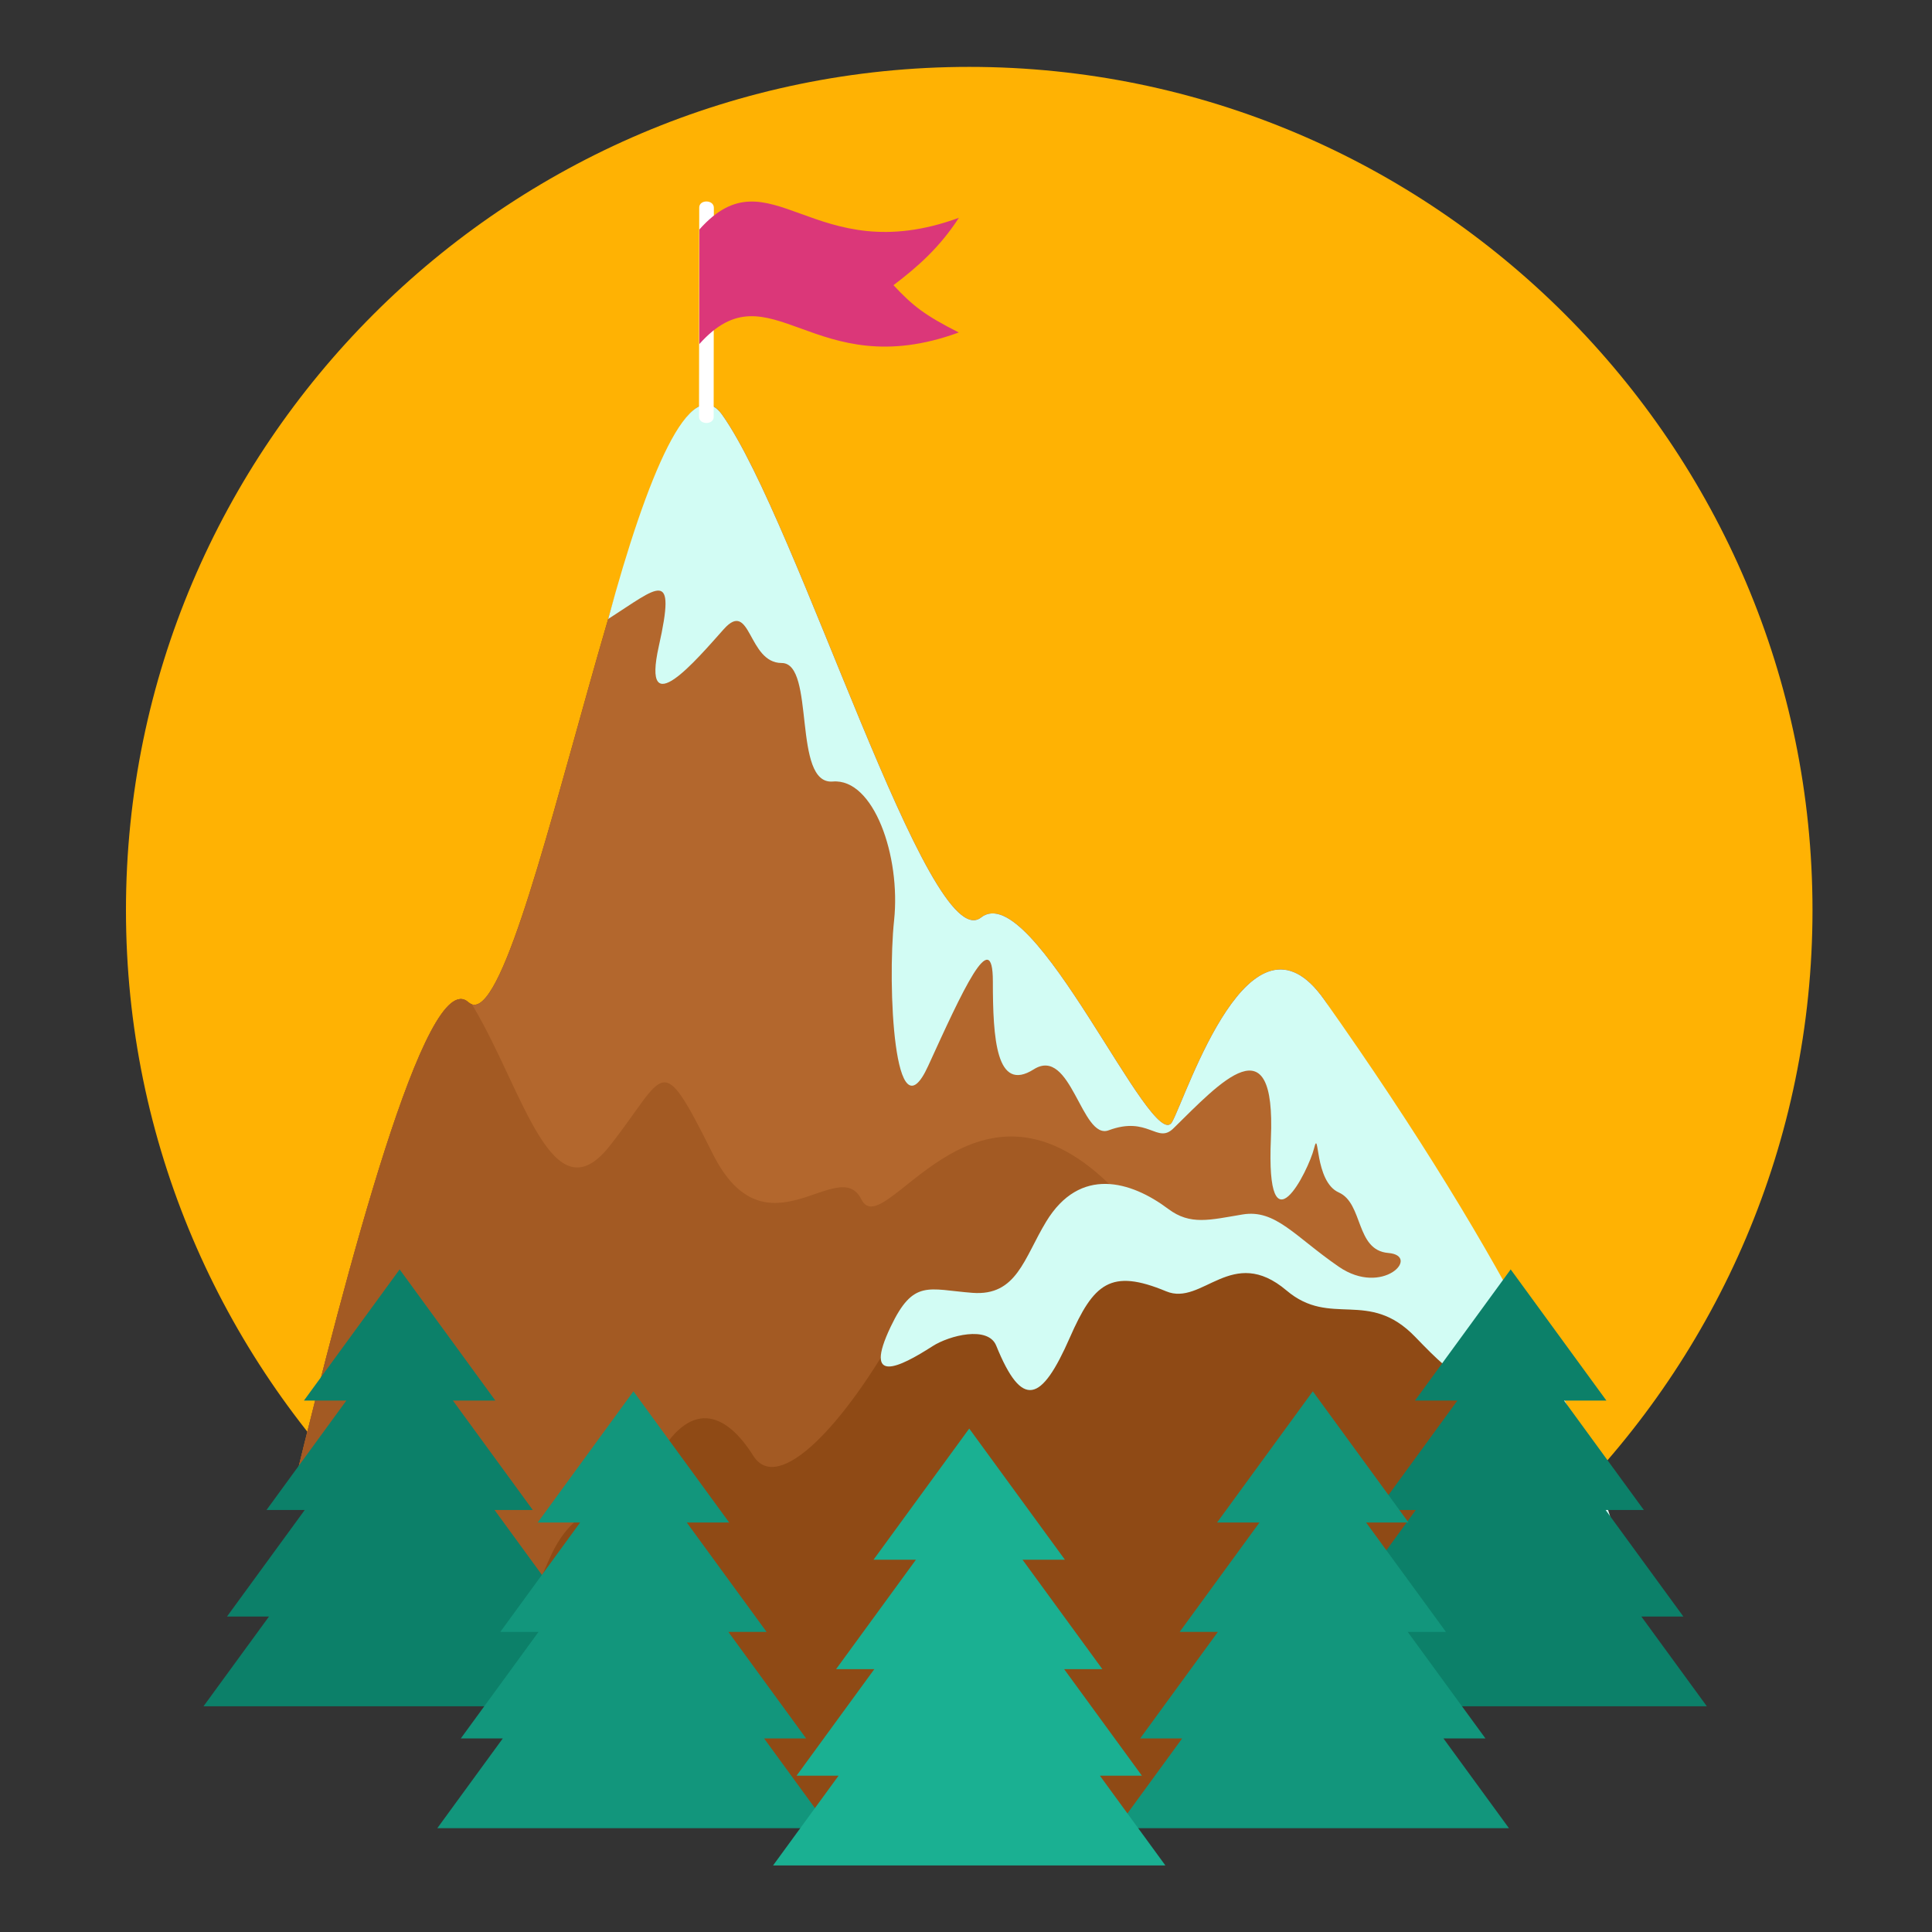 <?xml version="1.0" encoding="utf-8"?>
<!-- Generator: Adobe Illustrator 17.0.0, SVG Export Plug-In . SVG Version: 6.00 Build 0)  -->
<!DOCTYPE svg PUBLIC "-//W3C//DTD SVG 1.1//EN" "http://www.w3.org/Graphics/SVG/1.1/DTD/svg11.dtd">
<svg version="1.1" id="Layer_1" xmlns="http://www.w3.org/2000/svg" xmlns:xlink="http://www.w3.org/1999/xlink" x="0px" y="0px"
	 width="300px" height="300px" viewBox="0 0 300 300" enable-background="new 0 0 300 300" xml:space="preserve">
<rect x="0" y="0" width="300" height="300" fill="#333333" stroke="none"/>
<path fill-rule="evenodd" clip-rule="evenodd" fill="#FFB203" d="M150.501,272.272c72.121,0,130.943-58.821,130.943-130.942
	S222.622,10.386,150.501,10.386S19.559,69.209,19.559,141.33S78.38,272.272,150.501,272.272z"/>
<g>
	<g>
		<path fill-rule="evenodd" clip-rule="evenodd" fill="#8F4A15" d="M45.729,230.361c8.037-32.736,20.432-80.631,27-74.738
			c8.929,8.011,27.654-107.809,39.433-91.173c11.779,16.637,32.11,84.404,40.177,78.023c8.067-6.38,26.71,37.271,29.686,31.727
			c2.401-4.476,12.165-35.108,23.551-19.029c8.688,12.268,22.867,80.131,33.139,69.69c2.811-2.858,6.747,2.493,11.739,12.069
			c-26.11,35.778-53.768,47.97-99.952,47.97S108.271,227.442,45.729,230.361z"/>
		<path fill-rule="evenodd" clip-rule="evenodd" fill="#BA6422" d="M226.984,189.14c10.728,16.122,5.539,43.813,11.126,38.134
			c2.813-2.858,6.747,2.493,11.739,12.069c-26.109,35.778-61.709,45.557-99.349,45.557c-37.639,0-53.365-7.792-75.246-21.284
			c3.201-7.426,7.267-15.085,9.995-21.415c4.642-10.769,11.603-6.922,17.019-16.152c5.416-9.23,10.831-6.153,14.699,0
			c3.867,6.153,14.697-4.615,23.207-19.999C159.279,206.57,192.022,199.164,226.984,189.14z"/>
	</g>
	<path fill-rule="evenodd" clip-rule="evenodd" fill="#B3672D" d="M45.729,230.361c8.037-32.736,20.432-80.631,27-74.738
		c8.928,8.011,27.654-107.809,39.433-91.173c11.779,16.637,32.11,84.404,40.177,78.023c8.067-6.38,26.71,37.271,29.686,31.727
		c2.401-4.476,12.165-35.108,23.551-19.029c8.688,12.268,19.649,84.355,29.921,73.914c2.812-2.858,6.747,2.492,11.739,12.068
		c-26.11,35.779-50.551,43.747-96.734,43.747S92.862,215.115,45.729,230.361z"/>
	<path fill-rule="evenodd" clip-rule="evenodd" fill="#A35A23" d="M73.593,156.476c7.697,13.026,12.198,32.717,21.079,21.467
		c8.881-11.249,7.697-15.394,15.986,1.184c8.289,16.578,19.539,0,23.091,7.105c3.553,7.105,17.171-23.092,38.486-2.369
		c19.239,18.705-45.93,83.71-58.806,96.194c-29.394-7.835-32.552-59.342-67.7-49.697c8.037-32.736,20.432-80.632,27-74.738
		c0.168,0.15,0.344,0.244,0.523,0.31C73.366,156.117,73.477,156.29,73.593,156.476z"/>
	<path fill-rule="evenodd" clip-rule="evenodd" fill="#8F4A15" d="M229.578,197.167c10.729,16.122,2.544,35.182,8.13,29.503
		c1.606-1.632,6.593,4.362,11.578,12.292c-26.123,35.652-61.195,45.938-98.785,45.938c-37.59,0-53.365-7.792-75.246-21.284
		c3.201-7.426,7.267-15.085,9.995-21.415c4.642-10.769,11.603-6.922,17.019-16.152c5.416-9.23,10.831-6.153,14.699,0
		c3.867,6.153,14.224-4.852,22.733-20.235c6.936-5.721,16.934,0.295,28.95-11.248C178.89,184.728,214.341,210.37,229.578,197.167z"
		/>
	<path fill-rule="evenodd" clip-rule="evenodd" fill="#D2FCF4" d="M94.435,96.12c6.01-22.215,12.792-38.641,17.727-31.67
		c11.779,16.637,32.11,84.404,40.177,78.023c8.067-6.38,26.71,37.271,29.686,31.727c2.401-4.476,12.165-35.108,23.551-19.029
		c29.42,41.545,43.133,71.492,45.895,86.169c-20.07-0.609-4.145-11.621-13.654-15.311c-5.614-2.179,4.144-13.711-3.26-12.659
		c-7.403,1.052-7.473,1.823-14.808-5.784c-7.253-7.521-13.103-1.38-19.972-7.197c-8.483-7.184-13.064,2.469-18.684,0.131
		c-8.64-3.594-11.273-1.238-14.98,7.204c-4.395,10.01-7.383,11.179-11.423,1.224c-1.268-3.126-7.289-1.581-9.895,0.094
		c-5.15,3.312-10.833,6.087-6.488-3.032c3.544-7.436,5.817-5.784,12.692-5.258c6.874,0.525,7.993-5.351,11.44-11.042
		c5.258-8.678,13.191-6.32,18.975-1.982c3.416,2.562,6.404,1.708,11.528,0.854c5.124-0.854,8.112,3.416,14.944,8.113
		c6.832,4.696,12.81-1.708,7.686-2.135c-5.123-0.427-3.843-7.686-7.686-9.395c-3.843-1.708-2.988-10.248-3.843-6.831
		c-0.854,3.416-7.497,16.794-6.7-1.527c0.796-18.32-7.854-8.738-15.135-1.593c-2.524,2.477-3.91-1.993-10.057,0.299
		c-4.23,1.577-5.817-13.145-11.635-9.464c-5.816,3.681-6.346-4.732-6.346-13.672c0-8.938-4.76,1.578-10.048,13.146
		c-5.288,11.567-6.346-12.619-5.288-22.609c1.058-9.991-3.174-22.085-9.52-21.559c-6.346,0.525-2.644-18.403-7.932-18.403
		c-5.289,0-4.76-9.99-8.991-5.259c-4.229,4.732-12.845,14.971-10.088,2.637C105.063,87.993,102.28,91.095,94.435,96.12z"/>
</g>
<g>
	<polygon fill-rule="evenodd" clip-rule="evenodd" fill="#0C8069" points="82.348,251.019 92.515,264.952 31.599,264.952 
		41.765,251.019 35.244,251.019 47.319,234.47 41.383,234.47 53.777,217.483 47.193,217.483 62.056,197.113 76.919,217.483 
		70.334,217.483 82.729,234.47 76.795,234.47 88.869,251.019 	"/>
	<polygon fill-rule="evenodd" clip-rule="evenodd" fill="#12967C" points="118.652,269.948 128.819,283.881 67.903,283.881 
		78.069,269.948 71.55,269.948 83.624,253.399 77.687,253.399 90.082,236.412 83.498,236.412 98.36,216.042 113.224,236.412 
		106.64,236.412 119.034,253.399 113.099,253.399 125.174,269.948 	"/>
	<polygon fill-rule="evenodd" clip-rule="evenodd" fill="#0C8069" points="254.872,251.018 265.038,264.952 204.122,264.952 
		214.288,251.018 207.769,251.018 219.843,234.47 213.907,234.47 226.301,217.482 219.718,217.482 234.579,197.112 249.442,217.482 
		242.858,217.482 255.253,234.47 249.318,234.47 261.393,251.018 	"/>
	<polygon fill-rule="evenodd" clip-rule="evenodd" fill="#12967C" points="224.143,269.948 234.309,283.881 173.393,283.881 
		183.559,269.948 177.039,269.948 189.114,253.4 183.178,253.4 195.571,236.413 188.988,236.413 203.851,216.042 218.713,236.413 
		212.129,236.413 224.524,253.4 218.589,253.4 230.663,269.948 	"/>
	<polygon fill-rule="evenodd" clip-rule="evenodd" fill="#1AB092" points="170.793,275.731 180.96,289.664 120.043,289.664 
		130.21,275.731 123.689,275.731 135.765,259.182 129.828,259.182 142.222,242.195 135.639,242.195 150.501,221.825 
		165.363,242.195 158.779,242.195 171.175,259.182 165.24,259.182 177.313,275.731 	"/>
</g>
<path fill="#FFFFFF" d="M108.575,32.234c0.001-1.286,2.273-1.256,2.272,0.029l-0.03,32.469c-0.001,1.286-2.273,1.255-2.272-0.03
	L108.575,32.234z"/>
<path fill-rule="evenodd" clip-rule="evenodd" fill="#DB3779" d="M148.894,33.82c-22.663,8.31-29.27-10.543-40.289,1.806
	l-0.016,17.805c11.02-12.349,17.626,6.504,40.289-1.806c-5.361-2.712-7.148-4.15-10.141-7.343
	C142.562,41.391,145.952,38.363,148.894,33.82z"/>
</svg>
